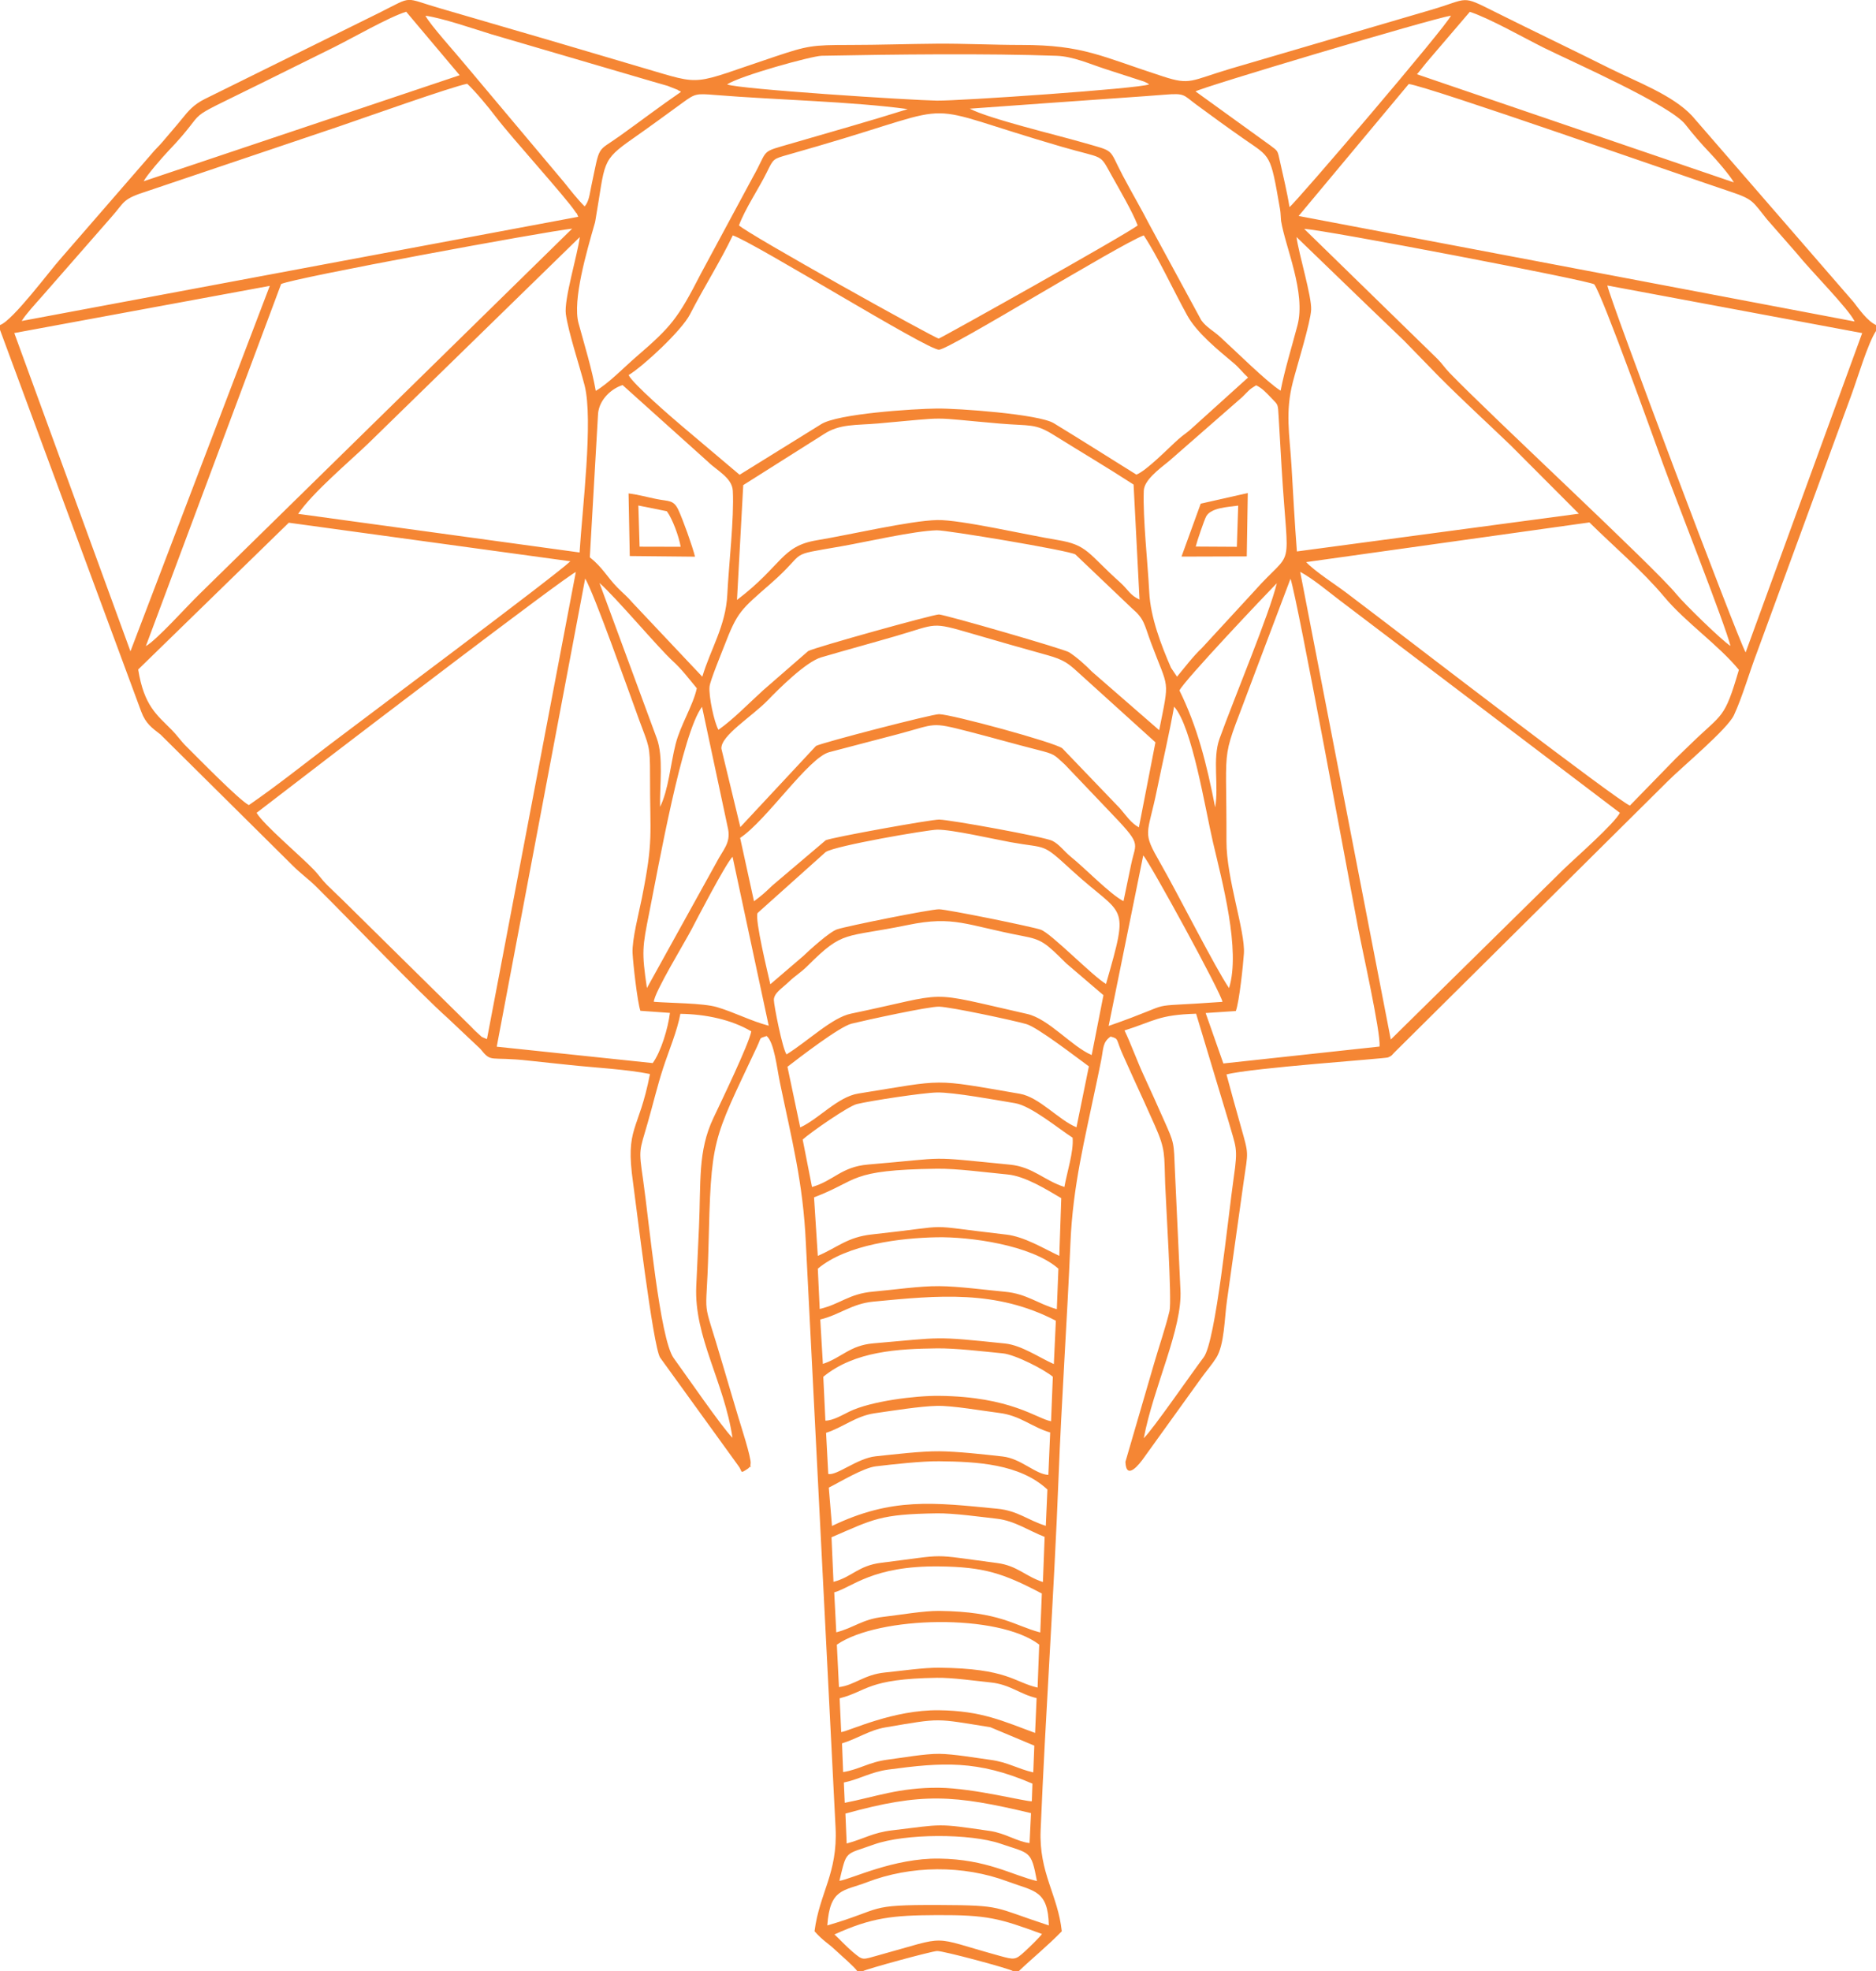 <?xml version="1.0" encoding="UTF-8"?>
<!DOCTYPE svg PUBLIC "-//W3C//DTD SVG 1.1//EN" "http://www.w3.org/Graphics/SVG/1.1/DTD/svg11.dtd">
<!-- Creator: CorelDRAW 2018 (64-Bit) -->
<svg xmlns="http://www.w3.org/2000/svg" xml:space="preserve" width="5.27in" height="5.536in" version="1.1" style="shape-rendering:geometricPrecision; text-rendering:geometricPrecision; image-rendering:optimizeQuality; fill-rule:evenodd; clip-rule:evenodd"
viewBox="0 0 5270 5536"
 xmlns:xlink="http://www.w3.org/1999/xlink">
 <defs>
  <style type="text/css">
   <![CDATA[
    .fil0 {fill:#F58634}
   ]]>
  </style>
 </defs>
 <g id="Layer_x0020_1">
  <g id="_1820825362560">
   <path class="fil0" d="M2344.16 5432.91c104.6,-47.44 162.77,-53.74 287.5,-54.31 141.82,-0.65 175.56,8.86 295.51,53.08 -7.07,9.61 -35.08,37.02 -47.86,48.68 -27.17,24.79 -29.06,24.28 -71.85,12.48 -201.64,-55.59 -135.28,-57.63 -339.26,-1.53 -46.65,12.83 -42.97,15.69 -72.54,-9.12 -18.7,-15.69 -34.85,-33.74 -51.48,-49.28zm-20.07 -25.23c7.18,-104.96 46.03,-96.16 110.69,-121.11 123.76,-47.76 270.67,-49.17 396.11,-2.31 74.03,27.65 113.3,23.71 115.49,123.38 -159.01,-51.85 -125.62,-56.63 -308.08,-57.38 -208.4,-0.86 -151.42,9.62 -314.2,57.42zm33.93 -125.29c21.23,-86.99 13.22,-72.03 96.23,-101.85 87.74,-31.52 271.7,-31.74 357.06,-2.28 82.26,28.4 85.17,17.41 101.64,104.74 -69.41,-16.48 -140.46,-61.33 -274.92,-63.07 -127.91,-1.66 -246.55,57.71 -280.01,62.47zm20.44 -104.85l-3.54 -84.01c216.16,-59.85 305.48,-52.58 521.38,-1.3l-4.09 84.04c-34.41,-3.68 -67.54,-27.63 -111.64,-34.03 -151.17,-21.96 -128.93,-19 -274.35,-1.7 -55.19,6.57 -77.94,23.58 -127.77,37zm-5.43 -114.24l-2.48 -57.12c43.18,-8.81 76.11,-29.72 124.44,-36.21 151.38,-20.32 250.56,-27.56 405.27,39.46l-1.72 49.38c-14.86,2 -162.44,-36.71 -260.23,-37.82 -112.08,-1.28 -183.06,26.57 -265.29,42.3zm-4.54 -86.38l-3.14 -80.6c43.81,-13.47 76.86,-37.22 121.96,-44.9 159.34,-27.13 137.82,-25.44 294.77,-0.46l123.5 51.75 -2.96 75.13c-44.62,-10.25 -71.43,-28.69 -119.86,-35.2 -42.1,-5.66 -103.87,-16.48 -144.37,-16.93 -39.81,-0.45 -103.69,11.06 -145.06,16.37 -52.22,6.69 -79.76,27.71 -124.84,34.85zm-5.43 -112.22l-4.41 -94.91c78.67,-20.26 76.7,-54.65 272.97,-57.67 43.04,-0.66 107.18,8.48 151.66,13.13 54.7,5.72 81.65,32.97 128.69,43.92l-4.2 97.82c-90.39,-33.17 -149.89,-62.11 -269.48,-63.72 -129.16,-1.74 -250.73,57.72 -275.22,61.43zm-6.29 -126.39l-5.94 -119.3c118.15,-81.07 453.92,-87.98 568.48,-0.07l-4.54 120.74c-66.46,-15.24 -83.56,-53.92 -276.44,-55.87 -43.85,-0.44 -107.02,8.96 -152.08,13.42 -59.04,5.83 -85.97,35.94 -129.5,41.08zm-7.56 -153.87l-5.73 -112.28c50.79,-14.3 107.17,-75.08 294.86,-72.84 125.81,1.5 179.7,18.95 288.35,76.2l-4.42 109.35c-73.7,-19.4 -112.72,-58.69 -283.86,-60.6 -43.35,-0.48 -111.51,11.48 -157.04,16.69 -59.54,6.81 -81.98,30.52 -132.17,43.48zm-7.84 -141.81l-5.54 -125.16c117.98,-50.62 135.39,-64.93 296.09,-67.22 46.68,-0.67 119.76,9.63 168.77,15.16 49.22,5.55 89.57,33.84 133.87,50.99l-4.83 126.7c-49.5,-15.81 -71.45,-45.8 -128.62,-53.27 -197.16,-25.76 -130.61,-24.89 -325.94,-0.68 -64.44,7.99 -82,40.23 -133.8,53.48zm-4.2 -156.91l-8.96 -107.71c32.88,-16.46 96.84,-55.56 132.15,-59.78 49.42,-5.91 129.76,-14.75 177.73,-14.22 105.58,1.17 226.37,6.94 304.22,79.39l-4.48 101.97c-51.14,-16.13 -78.93,-42.48 -135.84,-48.03 -179.26,-17.5 -296.51,-32.47 -464.82,48.37zm-10.47 -146.04l-6.13 -115.55c47.3,-15.21 83.87,-47.36 136.55,-54.96 49.58,-7.15 128.48,-19.79 175.24,-20.76 43.8,-0.91 126.88,13.85 174.84,19.88 59.49,7.48 91.41,39.84 142.94,54.87l-5.19 119.19c-36.76,-2.06 -76.58,-45.93 -128.43,-51.78 -51.98,-5.87 -126.76,-14.19 -178.2,-14.66 -50.62,-0.46 -126.93,8.77 -178.43,14.14 -51.74,5.39 -109.39,55.06 -133.19,49.61zm-8.05 -149.84l-5.87 -123.14c88,-72.39 211.42,-78.43 318.78,-79.78 52.94,-0.67 130.41,8.67 184.85,13.93 36.59,3.53 118.79,46.7 141.16,65.8l-5.01 124.99c-39.46,-7.04 -112.1,-69.19 -314.53,-71.37 -65.94,-0.71 -190.58,14.54 -251.69,44 -20.44,9.86 -46.15,25.64 -67.69,25.59zm-7.06 -159.27l-7.35 -124.78c54.04,-12.85 88.2,-44.35 149.3,-50.19 181.53,-17.35 344.06,-33.92 512.51,53.65l-5.62 121.78c-41.25,-18.18 -90.38,-52.9 -137.35,-57.77 -203.25,-21.06 -172.22,-17.25 -369.71,-0.4 -66.27,5.65 -88.7,40.15 -141.78,57.7zm-14.24 -267.46c81.53,-68.48 233.24,-86.27 334.28,-88.21 90.7,-1.74 264.98,20.99 341.59,88.18l-4.47 113.76c-54.68,-15.6 -84.23,-43.23 -145.7,-48.96 -57.27,-5.33 -128.61,-15.18 -184.76,-15.72 -54.85,-0.52 -128.91,10.46 -185.03,15.33 -69.04,6.01 -92.32,35.11 -150.61,48.8l-5.29 -113.18zm-0.04 -35.98l-10.54 -164.33c127.84,-48.44 93.86,-76.94 344.91,-80.42 56.55,-0.78 140.12,10.67 198.34,16.09 50.06,4.66 110.17,42.49 151.2,66.63l-5.5 161.97c-44.11,-20.57 -97.72,-53.91 -149.56,-59.8 -250.89,-28.54 -129.3,-27.17 -376.59,-0.38 -69.5,7.53 -96.41,36.41 -152.26,60.24zm-42.46 -326.68c22.02,-20.03 127.8,-93.74 152.24,-99.66 39.5,-9.55 185.02,-31.67 224.67,-32.54 46.13,-1.02 168.4,21.54 220.36,30.21 44.34,7.39 122.24,71.95 160.97,96.76 3.53,38.83 -16.14,98.28 -23.05,138.37 -56.7,-18.13 -88.59,-56.34 -152.75,-62.63 -243.7,-23.87 -161.76,-20.28 -398.69,-0.33 -75.69,6.37 -95.85,45.24 -157.56,63.06l-26.2 -133.25zm769.13 -34.47c-49.6,-20.06 -104.34,-84.63 -159.04,-94.05 -251,-43.22 -204.67,-40.53 -454.13,-0.61 -57.57,9.21 -111.76,71.98 -162.87,95.07l-35.88 -170.37c32.11,-24.69 146.02,-112.67 180.14,-121.05 40.17,-9.87 216.57,-48.5 245.89,-47.74 32.87,0.86 207.97,38.32 245.06,48.94 32.26,9.24 144.28,96.15 175.66,118.76l-34.81 171.04zm134.97 -271.96c84.84,-26.72 94.65,-43.69 201.1,-47.01l90.26 299.57c22.21,78.58 27.82,74.77 15.41,160.73 -15.63,108.29 -50.47,459.78 -84.23,504.41 -34.15,45.15 -141.8,201.46 -168.49,227.53 27.54,-145.28 109.02,-307.56 103.01,-416.86l-15.31 -330.31c-3.62,-86.7 -0.89,-78.45 -32.08,-148.48 -18.9,-42.43 -35.33,-79.4 -55.41,-122.7 -19.05,-41.07 -35.38,-87.42 -54.26,-126.88zm-1101.29 1144.13c-28.59,-28.05 -132.12,-178.64 -165.12,-223.83 -39.15,-53.63 -69.22,-385.19 -86.1,-501.63 -12.63,-87.1 -10.56,-77.44 13.19,-159.83 15.1,-52.39 26.55,-102.11 43.56,-154.17 15.8,-48.33 39.41,-103.76 48.04,-151.39 71.69,1.05 143.67,16.37 199.18,49.25 -6.18,34.96 -85.91,200.2 -106.3,243.2 -44.41,93.67 -34.8,179.43 -40.61,307.18 -2.5,55.14 -5.13,110.29 -7.62,165.43 -6.45,142.75 78.26,268.28 101.79,425.79zm1056.68 -1156.78l97.16 -478.8c17.16,16.93 221.61,390.95 222.51,411.15 -243.61,17.75 -106.85,-6.65 -319.67,67.65zm-1056.49 -475.16l101.59 474.56c-51.57,-13.7 -96.84,-38.03 -145.57,-52.31 -39.19,-11.48 -131.09,-11.22 -177.14,-14.87 0.34,-25.22 87.26,-167.44 106.07,-203.74 11.02,-21.26 95.52,-184.08 115.06,-203.64zm151.7 555.14c-11.61,-15.39 -35.64,-138.68 -35.65,-152.74 -0.02,-19.56 22.02,-32.07 41.84,-50.99 19.44,-18.55 33.39,-25.53 53.46,-45.55 101.46,-101.19 101.01,-77.18 281.17,-114.26 129.93,-26.74 162.87,0.54 323.04,31.04 53.4,10.17 63.63,18.82 121.14,76.19l105.2 89.97 -33.04 168.11c-56.18,-23.85 -120.24,-101.65 -181.41,-115.47 -297.52,-67.22 -206.68,-60.68 -494.98,-0.77 -52.88,10.99 -118.58,75.48 -180.77,114.46zm-45.61 -197.04c-7.11,-31.37 -43.76,-181.36 -35.91,-199.99l191.42 -171.36c26.67,-17.98 286.37,-62.35 312.91,-62.82 41.17,-0.73 159.29,26.58 206.51,35.14 104.98,19.01 85.76,-0.09 172.2,79.2 147.24,135.08 163.07,84.01 95.91,319.01 -37.61,-21.87 -154.04,-142.33 -183.31,-152.44 -25.2,-8.7 -262.87,-57.03 -285.7,-57.3 -23.74,-0.29 -258.03,47.01 -286.29,56.24 -21.74,7.1 -78.53,59.11 -95.83,75.61l-91.89 78.71zm1461.31 -1139.02c21.35,66.63 164.02,845.32 190.33,983.61 11.05,58.08 63.24,290.06 59.82,330.35l-438.82 47.5 -49.74 -141.66 84.76 -5.6c9.64,-25.24 20.73,-130.09 22.71,-161.57 3.98,-63.23 -49.33,-210.35 -49.02,-315.74 0.9,-308.15 -19.61,-202.79 79.95,-472.33l100.02 -264.56zm-1826.34 1213.53l83.01 5.92c-5.37,43.43 -24.98,108.7 -48.32,140.93l-438.22 -46.03 248.49 -1314.96c27.16,47.73 120.77,312.99 152.1,398.68 26.61,72.76 30.2,68.05 30.02,153.87 -0.37,172.18 10.2,179.4 -23.02,345.7 -8.04,40.23 -27.87,116.5 -26.04,153.53 1.5,30.39 13.32,135.94 21.97,162.37zm1499.3 -854.26c50.59,55.84 87.53,287.93 108.98,379.89 25.37,108.74 78.65,304.04 45.36,410.54 -36.91,-53.25 -145.24,-267.72 -192.02,-349.21 -53.62,-93.41 -37.39,-75.38 -9.95,-210.15 15.73,-77.24 33.87,-153.73 47.63,-231.06zm-1480.92 790.42c-15.02,-102.12 -12.94,-114.23 6.62,-212.11 25.65,-128.32 92.5,-505.63 148.22,-577.79l73.27 343.79c7.35,39.5 -14.49,57.82 -32.86,93.41l-195.26 352.7zm300.79 -243.72l-38.96 -177.96c73.87,-48.82 191.9,-225.26 250.23,-240.81 64.74,-17.26 128,-33.31 193.59,-50.74 108.32,-28.78 89.6,-35.07 198.24,-7.24 65.33,16.74 129.06,35.09 193.43,51.39 49.16,12.45 45.99,13.3 76.76,41.37l119.07 124.93c99.77,103.87 80.83,89.13 67.26,154.72 -7.17,34.69 -14.2,68.84 -21.65,103.91 -36.74,-18.47 -107.98,-92.5 -147.19,-123.9 -19.46,-15.58 -32.83,-35.82 -53.11,-45.71 -22.27,-10.85 -286.37,-58.96 -317.56,-59.45 -22.23,-0.35 -300.87,49.96 -318.64,58.06l-150 127.19c-23.48,22.66 -30.18,28.13 -51.49,44.22zm-38.4 -208.36l-53.19 -220.25c-2.23,-36.91 85.7,-89.81 130.59,-136.25 29.47,-30.48 106.36,-107.55 149.89,-120.3 71.4,-20.92 140.57,-39.61 210.83,-60.08 116.44,-33.94 96.2,-40.43 214.17,-6.02 70.08,20.45 140.96,40.81 210.55,60.06 45.59,12.61 59.28,23.87 84.76,47.08l218.51 197.7 -46.48 238.82c-22.8,-12.57 -35.64,-33.25 -53.53,-53.7l-161.5 -168.26c-20.24,-16.43 -309.62,-95.15 -346.24,-95.96 -19.02,-0.43 -329.17,80.11 -345.79,89.21l-212.57 227.96zm-61.4 -273.26c-11.81,-19.54 -28.14,-96.12 -25.01,-121.8 2.12,-17.43 31.69,-88.93 40.33,-111.38 38.35,-99.67 46.28,-102.83 132.13,-178.04 108.15,-94.75 37.47,-76.12 198.3,-104.26 69.55,-12.17 203.79,-43.21 267.67,-44.81 26.91,-0.68 369.26,56.24 389.12,67.74l158.7 151.17c36.02,30.77 34.25,44.45 54.11,97.64 50.13,134.29 52.24,96.29 22.7,244.84l-188.91 -164.36c-17.94,-18.55 -43.06,-40.96 -64.28,-54.52 -14.14,-9.04 -348.81,-105.73 -365.61,-106.13 -14.93,-0.36 -348.64,92.47 -367.22,102.79l-127.26 110.74c-42.1,38.33 -82.45,80.41 -124.76,110.37zm1395.35 217.84c-24.15,-123.26 -49.87,-225.64 -100.36,-328.27 12.52,-27.41 245.66,-273.04 273.44,-301.21 -19.96,84.56 -120.35,324.03 -160.8,436.37 -20.56,57.11 -1.65,130.18 -12.28,193.11zm-1729.63 -630.17c46.81,40.85 164.37,181.34 206.1,219.42 25.43,23.21 45.23,49.66 67.33,76.33 -10.55,48.54 -45.97,103.14 -59.56,156.78 -14.26,56.31 -20.12,129.04 -43.62,176.26 -1.44,-59.15 9.99,-140.54 -9.32,-192.64l-160.94 -436.14zm-316.09 1281.01c-21.87,-9.45 -8.8,-1.67 -27.04,-17.57 -7.15,-6.22 -12.56,-12.34 -19.71,-19.5l-362.08 -357.01c-15.02,-14.5 -25.41,-24.11 -40.3,-38.87 -14.53,-14.42 -22.57,-27.38 -36.79,-42.33 -35.87,-37.73 -142.24,-127.26 -161.16,-160.22l219.13 -168.16c58.98,-44.98 640.06,-489.15 677.63,-508.29l-249.69 1311.96zm2284.48 -1312.35c36.7,19.96 75.52,52.94 110.53,79.57l787.55 597.28c-14.94,30.15 -124.7,126.3 -157.81,158.31l-485.72 478.37 -254.55 -1313.53zm16.81 -27.31l795.73 -111.44c68.17,67.33 149.16,135.96 210.5,209.39 59.43,71.14 151.74,134.42 209.39,204.59 -40.93,139.76 -44.76,120.41 -133.26,206.31 -16.13,15.66 -27.51,26.59 -43.6,42.17l-129.34 132.76c-31.95,-11.54 -628.46,-469.83 -683.22,-511.51 -39.56,-30.11 -73.06,-55.46 -112.39,-85.46 -30.11,-22.97 -88.24,-59.75 -113.82,-86.81zm-2970.07 682.46c-26.06,-12.55 -145.06,-134.57 -176.05,-165.15 -15.34,-15.14 -25.06,-30.23 -40.17,-45.54 -42.66,-43.23 -78.14,-67.72 -94.75,-170.17l423.09 -412.22 790.96 108.35c-43.81,41.77 -596.63,454.3 -674.04,513.24 -76.29,58.09 -152.44,118.69 -229.06,171.5zm1273.76 -360.56l-196.03 -207.81c-16,-18.89 -24.87,-24.65 -42.67,-42.87 -28.6,-29.27 -42.49,-57.37 -77.34,-84.66l23.24 -404.53c4.39,-41.14 40.15,-70.38 68.91,-79.19l239.37 215.04c24.54,24.51 68.23,44.96 70.17,81.81 4.06,77.22 -11.35,207.91 -15.41,290.98 -4.36,89.21 -46.94,152.81 -70.24,231.22zm341.24 -681.13c44.89,-29.64 90.17,-24.67 152.81,-30.17 212.04,-18.61 131.49,-17.69 341.8,0.35 85.7,7.35 97.84,-1.34 151.4,32.06 76.75,47.86 149.98,91.02 224.29,139.24l16.64 322.9c-26.9,-11.97 -32.02,-28.08 -54.43,-48.1 -91.23,-81.48 -90.65,-105.44 -177.05,-119.33 -79.56,-12.8 -272.19,-57.35 -336.92,-55.84 -77.02,1.8 -249.78,42.32 -337.48,56.67 -101.09,16.54 -96.59,69.99 -224.88,167.76l17.56 -322.54 226.26 -142.99zm975.32 655.87c-28.07,-64.59 -57.47,-141.73 -60.98,-211.37 -4.24,-83.97 -18.22,-206.19 -15.41,-285.74 1.05,-29.48 41.59,-59.61 72.32,-84.42l204.27 -178.56c19.87,-19.44 18.26,-20.6 39.05,-33.14 17.2,8.39 27.5,19.93 42.82,35.85 19.97,20.76 18.07,15.57 20.5,54.24 2.89,46.25 5.36,94.11 8.17,140.44 18.82,310.96 38.2,217.72 -78.38,349.44l-145.56 158.04c-23.46,21.78 -49.86,56.35 -69.86,80.41l-16.94 -25.19zm-1523.61 -821.85c41.29,-24.93 149.11,-125.11 172.43,-170.62 37.93,-74.01 85.31,-148.66 120.28,-221.78 63.33,21.87 547.16,322.53 579.35,321.11 30.8,-1.35 502.82,-293.67 575.04,-321.14 40.38,60.99 83.55,155 122.22,224.9 27.01,48.81 85.45,96.16 130.36,133.78 16.46,13.79 26.2,27.83 40.49,40.57l-155.31 140.2c-14.35,13.91 -25.61,19.88 -40.08,32.78 -29.32,26.15 -89.08,88.07 -118.3,99.75 -78.19,-48.52 -152.07,-95.76 -232.09,-144.44 -42.06,-25.58 -269.78,-41.88 -328.71,-41.17 -65.48,0.79 -278.95,14.37 -325.19,44.22l-228.69 141.79 -161.52 -136.43c-30.73,-25.95 -138.43,-119.2 -150.28,-143.52zm-1007.98 -250.62l-391.43 1026.37 -326.33 -893.86 717.76 -132.5zm3757.48 -1l715.84 133.64 -327.39 896.82c-24.42,-43.16 -380.54,-988.67 -388.45,-1030.46zm-3677.85 641.31c40.95,-60.08 143.81,-146.59 196.91,-197.55l594.37 -579.85c-6.81,51.76 -45.11,176.03 -39.2,216.85 7.59,52.45 38.1,143.6 52.55,199.41 25.01,96.63 -6.79,351.2 -14.01,469.62l-790.62 -108.48zm2805.69 105.6c-6.36,-80.19 -10.39,-162.28 -15.3,-242.39 -5.42,-88.54 -17.98,-148.27 4.05,-233.86 11.24,-43.69 49.51,-166.64 51.27,-202.5 1.85,-37.6 -34.32,-154.72 -41.15,-204.36l200.96 194.01c35.31,33.93 65.66,63.16 101,96.96l97.59 100.28c66.53,66.92 133.65,128.12 202.06,193.82l191.6 192.03 -792.08 106zm20.38 -906.02c61.5,3.28 797.41,144.51 814.78,155.71 23.13,29.72 167.61,434.44 193.57,505.47 35.27,96.51 173.99,449.02 189.24,510.18 -23.62,-14.49 -130.61,-119.14 -151.71,-145.13 -61.67,-75.96 -515.55,-495.66 -637.87,-622.29 -12.98,-13.44 -20.63,-25.76 -33.64,-38.8l-374.39 -365.14zm-3253.86 1171.94l380.01 -1016.98c36.17,-17.38 737.8,-146.76 817.61,-155.59l-1047.18 1026.57c-34.72,33.58 -119.67,128.74 -150.44,146zm1666.19 -1181.67c17.1,-46.64 55.57,-103.21 77.78,-148.32 19.45,-39.52 17.46,-38.11 61.62,-50.65 27.54,-7.82 53.5,-15.31 81.95,-23.61 426.22,-124.24 258.71,-122.2 686.5,2.08 120.19,34.92 103.66,16.93 138.48,79.42 22.77,40.86 58.6,101.7 73.7,141.07 -26.06,22.04 -553.77,317.48 -558.85,317.83 -8.99,0.61 -536.33,-293.41 -561.17,-317.83zm1881.53 -397.1c58.73,8.06 760.42,254.72 905.42,303.03 63.19,21.06 61.04,27.77 100.95,77.19l83.13 94.93c38.63,48.37 146.85,156.67 163.03,191.87l-1561.94 -296.32 309.42 -370.7zm-3896.43 665.58c10.97,-18.42 39.42,-49.22 54.96,-66.78l196.96 -225.05c39.61,-44.73 29.14,-50.2 104.34,-73.97l537.43 -181.35c60.54,-20.62 316.79,-111.72 357.85,-119.04 23.91,22.49 59.53,65.52 80.33,93 44.02,58.15 197.19,226.49 223.18,266.16 8.71,13.29 -1.78,-8.17 8.46,14.44l-1563.51 292.59zm2663.15 -596.24c146.22,-10.76 291.77,-20.85 437.64,-31.19 36.88,-2.61 73.58,-5.12 110.04,-8.09 57.51,-4.69 51.76,0.53 88.28,27.5 41.96,31.01 89.48,65.48 134.26,96.73 76.2,53.19 74.07,39.56 101.22,195.89 2.05,11.81 1.5,14.11 2.47,25.48 0.16,1.89 0.36,6.98 0.65,8.74 11.95,73.49 70.34,201.6 46.06,293.64 -15.86,60.1 -35.94,124.88 -47.33,183.4 -38.85,-24.43 -128.11,-113.21 -170.25,-151.43 -18.71,-16.97 -38.3,-26.61 -52.62,-46.51l-146.19 -269.42c-23.46,-45.52 -48.74,-88.41 -74.31,-136.76 -41.73,-78.93 -18.78,-65.95 -111.89,-92.85 -73.58,-21.26 -263.7,-66.67 -318.02,-95.15zm-1050.57 792.54c-10,-58.23 -32.85,-133.12 -48.35,-189.93 -17.54,-64.28 23.12,-202.13 45.1,-279.04 0.33,-1.17 0.91,-3.01 1.18,-4.16 0.26,-1.13 0.63,-3.02 0.82,-4.15 29.16,-167.98 14.09,-167.48 107.41,-232.7 49.34,-34.48 90.81,-65.23 138.11,-99.52 35.39,-25.66 37.52,-25.87 92.35,-21.41 169.93,13.8 382.02,18.06 539.83,39.56 -105.8,33.46 -213.96,63.59 -321.35,94.99 -97.93,28.63 -67.02,13.48 -114.27,96.89l-145.46 270.12c-64.73,126.22 -82.76,148.56 -181.76,233.78 -32.92,28.34 -76.65,73.8 -113.6,95.59zm368.93 -860.73c37.61,-24.67 237.78,-79.84 265.7,-80.39 198.66,-3.89 464.2,-6.98 660.18,0.09 45.93,1.66 93.02,22.91 135.82,36.84l109.84 35.59c14.03,6.35 8.91,4.41 13.91,7.88 -29.33,11.98 -532.74,46.46 -596.21,45.56 -70.95,-1.01 -556.78,-32.11 -589.24,-45.56zm1938 -28.47c12.77,-14.74 18.58,-23.94 36.19,-44.11l112.23 -131.18c54.39,17.46 151.83,72.99 208.3,101.01 81.3,40.33 354.67,160.3 397.62,215.75 20.73,26.76 45.98,55.89 70.44,81.36 15.11,15.73 54.17,60.76 65.56,80.97l-890.34 -303.79zm-3577.01 300.55c8.76,-17.08 54.47,-69.5 68.26,-83.89 129.59,-135.2 18.1,-70.76 263.24,-191.98 68.72,-33.98 135.05,-66.84 202.89,-100.44 51.33,-25.42 155.15,-85.16 203.16,-99.85l150.21 178.31 -887.76 297.84zm2954.95 -252.38c14.15,-10.68 661.06,-203.61 717.51,-212.83 -12.14,29.44 -437.3,527.06 -453.57,537.65 -6.52,-41.28 -17.7,-87.09 -26.65,-127.74 -7.23,-32.8 -5.47,-28.69 -27.25,-45.4l-210.04 -151.67zm-1716.13 322.96c-21.24,-21.38 -39.52,-45.07 -57.45,-67.4l-280.22 -333.37c-24.44,-29.96 -96.1,-108.95 -109.59,-134.77 47.15,6.22 137.61,37.47 185.65,52.18l448.67 131.55c17.13,5.06 31.13,8.84 46.13,13.29l28.94 11.42c0.97,0.51 3.52,3.99 4.21,2.71 0.69,-1.3 2.85,1.78 4.17,2.82 -56.82,38.87 -110.89,80.2 -171.83,123.79 -66.53,47.58 -54.33,20.37 -80.58,143.86 -3.88,18.24 -5.7,40.19 -18.11,53.93zm-1642.34 333.18l0 13.54 396.58 1071.73c12.8,34.59 30.67,46.33 54.19,64.67l371.07 367.8c23.94,23.99 43.2,36.74 66.06,59.26 88.13,86.8 289.24,297.83 369.68,369.35l91.62 86.41c32.95,40.81 23.26,20.48 137.24,33.32 38.81,4.37 76.62,8.02 113.65,12.04 71.07,7.71 159.99,11.98 225.78,25.46 -31.99,164.99 -70.07,146.28 -47.48,305.36 8.04,56.64 55.63,458.56 75.96,491l219.11 302.98c13.77,17.12 2.74,25.56 28.35,8.35 15.44,-16.41 3.31,8.59 6.77,-14.01 2.33,-15.18 -28.31,-109.02 -34.02,-128.26 -15.03,-50.72 -28.99,-96.69 -43.76,-147.37 -62.34,-214 -46.21,-106.65 -40.82,-324 7.91,-319.03 9.19,-299.67 136.67,-570.98 14.02,-29.83 3.86,-21.36 26.93,-29.91 21.4,18.01 28.71,88.99 37.34,130.65 33.61,162.3 64.96,280.19 72.8,449.97l83.52 1643.23c6.34,127.8 -45.45,183.12 -59.12,290.57 24.54,27.58 36.25,31.7 59.31,53.41 16.41,15.44 53.32,46.92 60.96,58.78l15.07 0c11.71,-6.68 193.09,-56.17 209.01,-56.76 17.07,-0.63 202.81,49.13 214.11,56.76l15.04 0c40.01,-38.02 80.78,-70.71 121.11,-112.19 -10.88,-101.87 -64.42,-163.78 -59.43,-283.87 13.57,-326.72 37.7,-664.67 50.29,-989.52 8.52,-219.92 24.14,-441.88 33.44,-659.98 6.84,-160.63 39.94,-289.12 72.07,-443.79 5.14,-24.73 10.05,-47.38 14.68,-71.27 6.22,-32.12 3.61,-48.53 26.02,-64.36 24.84,6.57 13.81,6.38 36.18,54.93 9.89,21.46 19.19,43.03 28.67,63.58 20.28,43.98 39.84,86.93 59.65,131.65 30.57,69.02 25.78,79.87 28.85,164.32 1.96,53.64 19.32,326.43 12.18,356.39 -11.34,47.57 -29.42,99.04 -43.52,147.93l-80.37 275.65c2.09,54.43 39.91,5.82 52.78,-12.72l160.14 -222.48c13.54,-18.9 30.3,-38.15 42.15,-56.91 23.23,-36.8 23.07,-111.01 30.15,-160.25 16.39,-114.11 31.28,-224.45 47.18,-335.93 12.15,-85.22 15.09,-71.48 -8.15,-153.72 -14.24,-50.37 -27.6,-98.76 -40.34,-146.03 69.16,-18.6 445.49,-44.27 453.85,-47.86 12.11,-5.2 9.82,-6 18.24,-14.31l768.41 -762.25c38.31,-38.39 166.46,-144.91 184.99,-184.57 23.73,-50.81 43.98,-122.37 65.55,-178.45l263.8 -719.18c18.91,-51.11 46.07,-144.98 69.82,-181.57l0 -16.59c-24.82,-11.69 -47.41,-44.49 -63.31,-64.9l-453.47 -522.71c-55.02,-58.74 -155.49,-95.43 -230.25,-132.76 -108.76,-54.31 -215.1,-105.09 -322.83,-158.85 -98.7,-49.26 -70.99,-37.62 -181.22,-5.6l-561.09 164.57c-114.56,34.16 -113.06,47.2 -190.4,22.19 -174.35,-56.37 -223.44,-88.59 -398.28,-88.59 -78.66,0 -160.47,-4.1 -237.45,-3.51 -80.88,0.62 -162.13,3.52 -244.04,3.51 -106.94,-0.02 -118.97,2.2 -210.12,32.56 -240.99,80.26 -197.41,82.8 -370.41,32.03 -125.32,-36.78 -250.48,-74.43 -377.34,-110.96 -63.81,-18.38 -126.61,-37.31 -188.57,-55.01 -111.93,-31.98 -76.33,-38.54 -175.75,11.02l-490.23 242.21c-30.57,15.26 -45.74,32.79 -63.57,55.02 -17.86,22.28 -36.17,42.46 -54.4,64.45 -10.2,12.3 -21.83,22.53 -31.39,34.47l-254.56 293.17c-30.76,34.02 -135.24,175.14 -171.32,187.7z"/>
   <path class="fil0" d="M1793.24 1419.75l80.06 16.11c15.88,21.66 33.94,70.75 38.81,99.79l-115.39 -0.27 -3.48 -115.63zm-24.12 141.89l183.26 1.83c-6.71,-28.24 -34.39,-105.15 -46.69,-131.27 -13.7,-29.11 -26.76,-23.54 -61.82,-30.72 -27.49,-5.63 -51.85,-12.48 -78.17,-15.64l3.42 175.81z"/>
   <path class="fil0" d="M3358.97 1535.04c2.91,-12.86 24.2,-75.81 29.76,-85.33 14.04,-24.05 60.76,-25.63 89.58,-29.68l-3.81 115.68 -115.54 -0.67zm-39.94 28.17l183.32 -0.57 2.9 -177.94 -132.23 29.79 -53.99 148.72z"/>
  </g>
 </g>
</svg>
